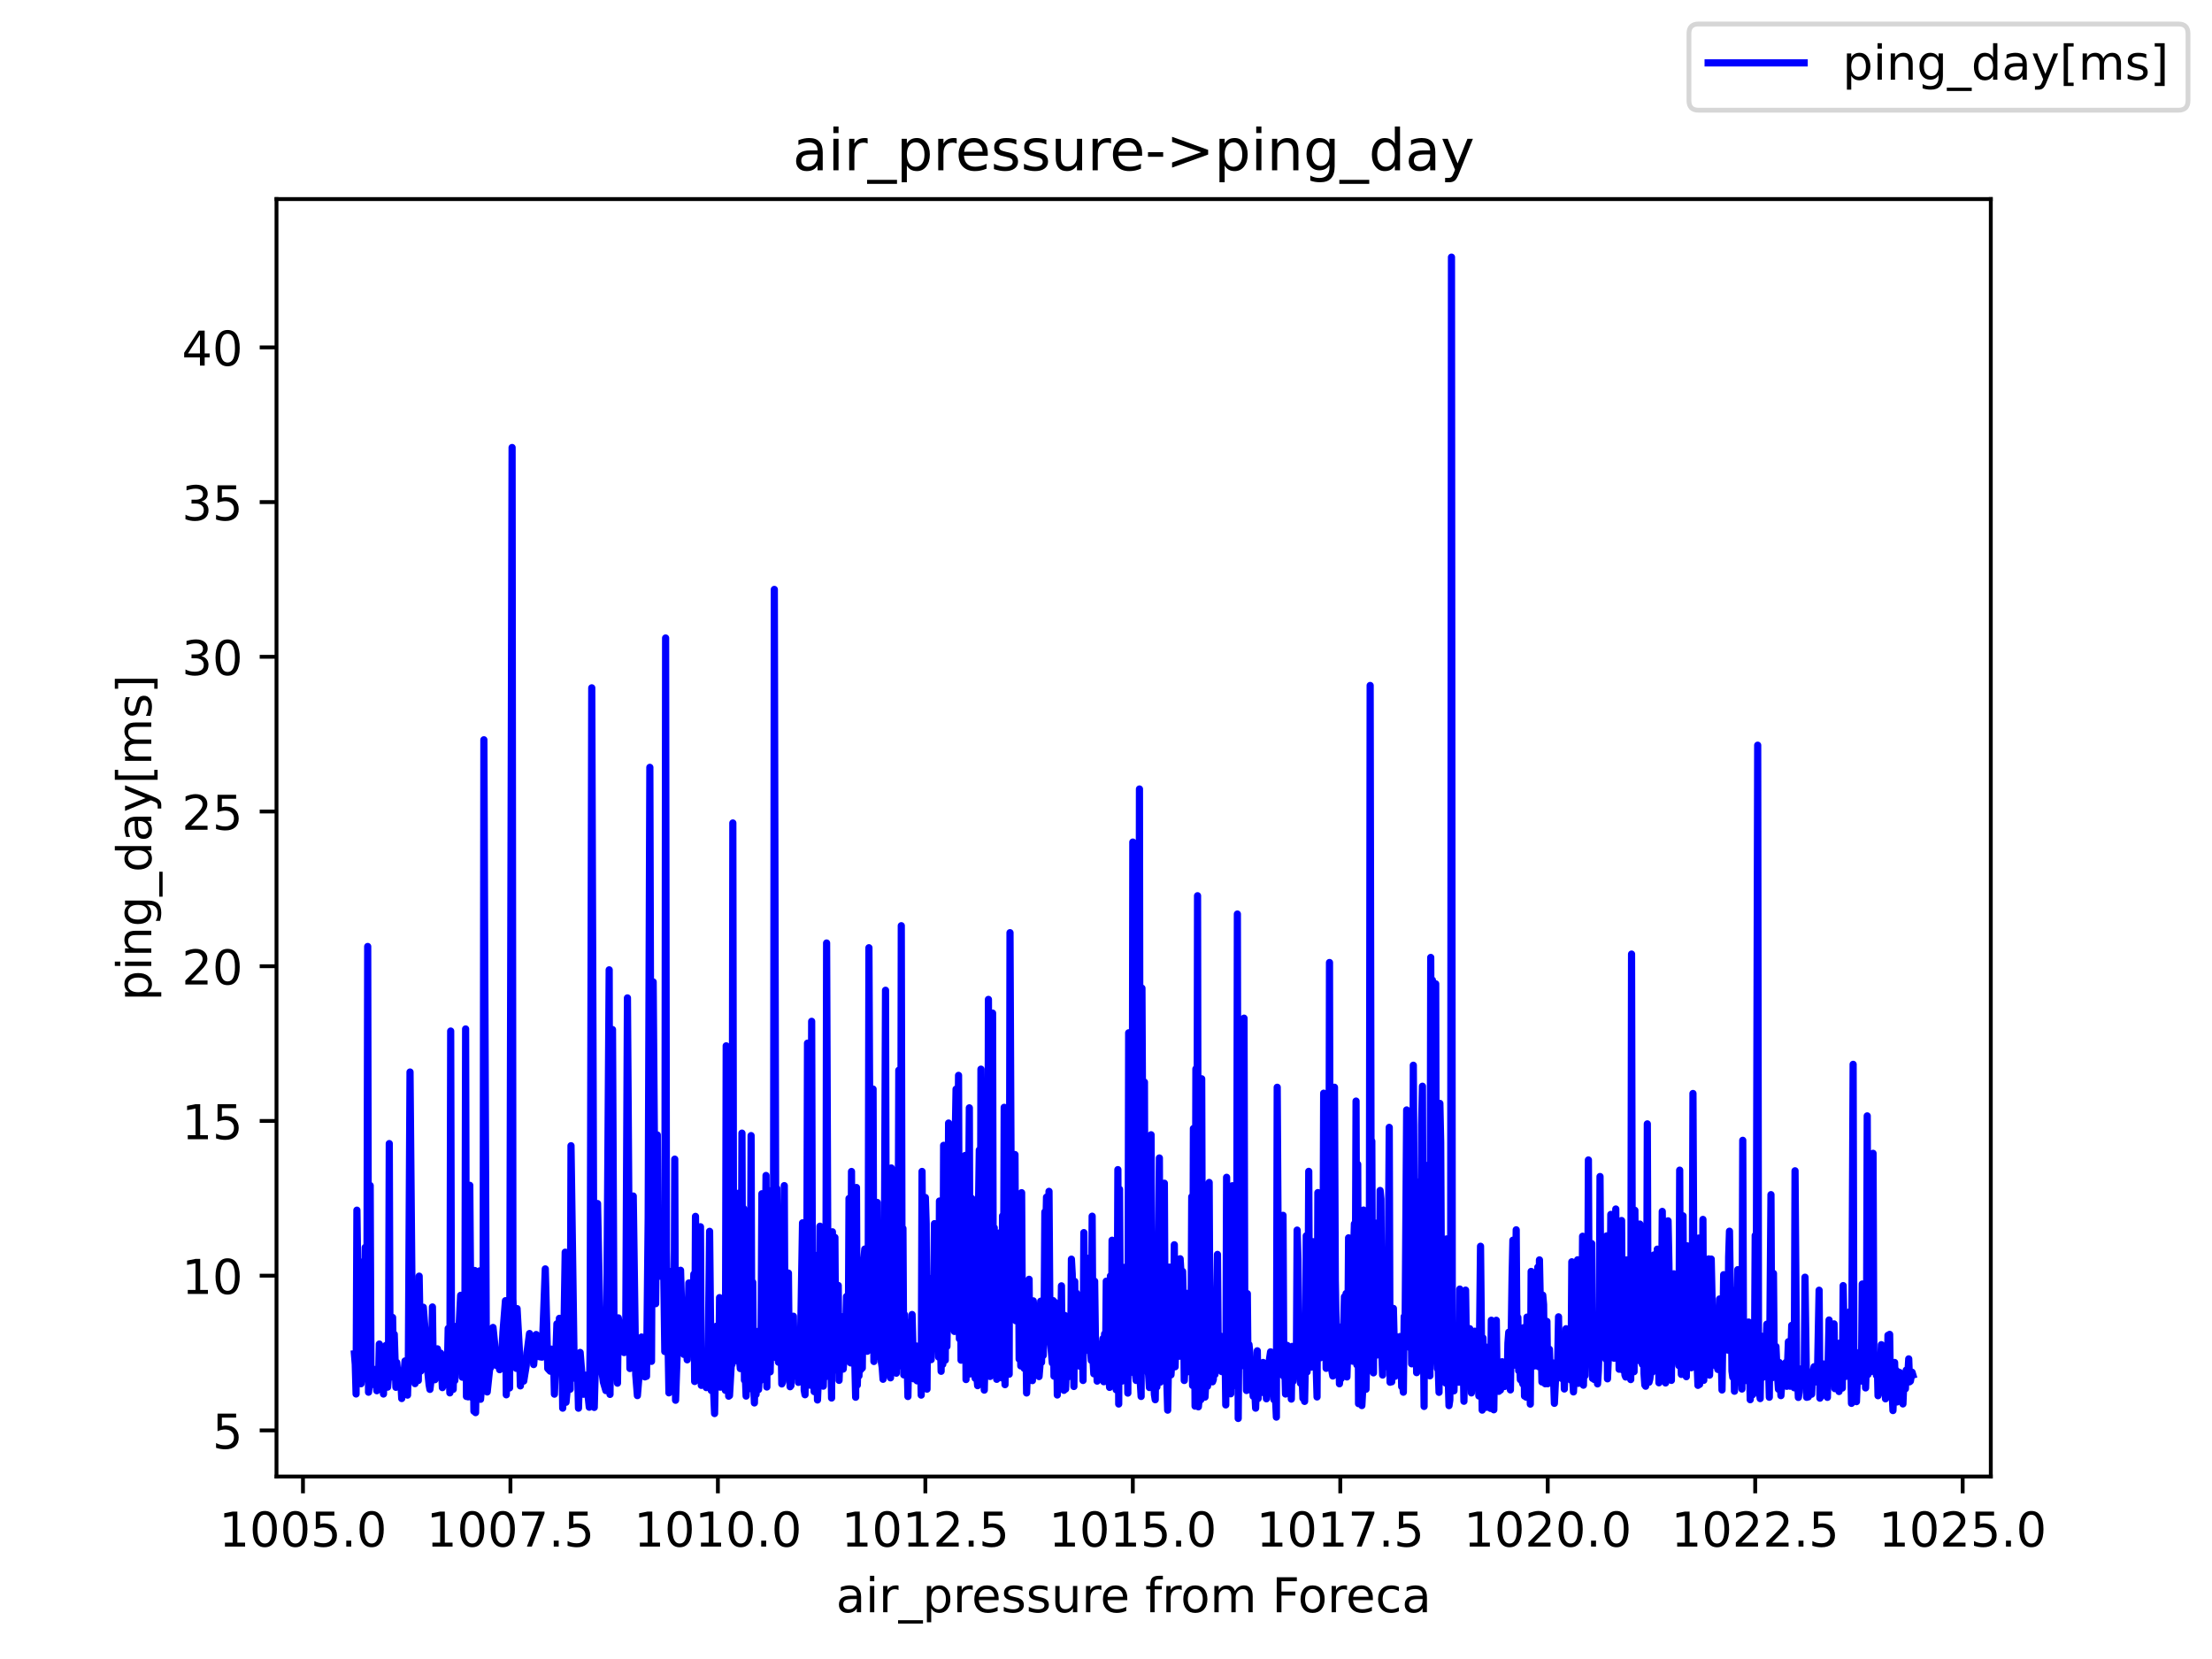 <?xml version="1.0" encoding="utf-8" standalone="no"?>
<!DOCTYPE svg PUBLIC "-//W3C//DTD SVG 1.1//EN"
  "http://www.w3.org/Graphics/SVG/1.1/DTD/svg11.dtd">
<!-- Created with matplotlib (https://matplotlib.org/) -->
<svg height="345.6pt" version="1.1" viewBox="0 0 460.8 345.6" width="460.8pt" xmlns="http://www.w3.org/2000/svg" xmlns:xlink="http://www.w3.org/1999/xlink">
 <defs>
  <style type="text/css">*{stroke-linecap:butt;stroke-linejoin:round;}</style>
 </defs>
 <g id="figure_1">
  <g id="patch_1">
   <path d="M 0 345.6 
L 460.8 345.6 
L 460.8 0 
L 0 0 
z
" style="fill:#ffffff;"/>
  </g>
  <g id="axes_1">
   <g id="patch_2">
    <path d="M 57.6 307.584 
L 414.72 307.584 
L 414.72 41.472 
L 57.6 41.472 
z
" style="fill:#ffffff;"/>
   </g>
   <g id="matplotlib.axis_1">
    <g id="xtick_1">
     <g id="line2d_1">
      <defs>
       <path d="M 0 0 
L 0 3.5 
" id="mec13825887" style="stroke:#000000;stroke-width:0.8;"/>
      </defs>
      <g>
       <use style="stroke:#000000;stroke-width:0.8;" x="63.115" xlink:href="#mec13825887" y="307.584"/>
      </g>
     </g>
     <g id="text_1">
      <!-- 1005.0 -->
      <g transform="translate(45.619 322.182)scale(0.1 -0.1)">
       <defs>
        <path d="M 12.406 8.297 
L 28.516 8.297 
L 28.516 63.922 
L 10.984 60.406 
L 10.984 69.391 
L 28.422 72.906 
L 38.281 72.906 
L 38.281 8.297 
L 54.391 8.297 
L 54.391 0 
L 12.406 0 
z
" id="DejaVuSans-49"/>
        <path d="M 31.781 66.406 
Q 24.172 66.406 20.328 58.906 
Q 16.5 51.422 16.5 36.375 
Q 16.5 21.391 20.328 13.891 
Q 24.172 6.391 31.781 6.391 
Q 39.453 6.391 43.281 13.891 
Q 47.125 21.391 47.125 36.375 
Q 47.125 51.422 43.281 58.906 
Q 39.453 66.406 31.781 66.406 
z
M 31.781 74.219 
Q 44.047 74.219 50.516 64.516 
Q 56.984 54.828 56.984 36.375 
Q 56.984 17.969 50.516 8.266 
Q 44.047 -1.422 31.781 -1.422 
Q 19.531 -1.422 13.062 8.266 
Q 6.594 17.969 6.594 36.375 
Q 6.594 54.828 13.062 64.516 
Q 19.531 74.219 31.781 74.219 
z
" id="DejaVuSans-48"/>
        <path d="M 10.797 72.906 
L 49.516 72.906 
L 49.516 64.594 
L 19.828 64.594 
L 19.828 46.734 
Q 21.969 47.469 24.109 47.828 
Q 26.266 48.188 28.422 48.188 
Q 40.625 48.188 47.75 41.5 
Q 54.891 34.812 54.891 23.391 
Q 54.891 11.625 47.562 5.094 
Q 40.234 -1.422 26.906 -1.422 
Q 22.312 -1.422 17.547 -0.641 
Q 12.797 0.141 7.719 1.703 
L 7.719 11.625 
Q 12.109 9.234 16.797 8.062 
Q 21.484 6.891 26.703 6.891 
Q 35.156 6.891 40.078 11.328 
Q 45.016 15.766 45.016 23.391 
Q 45.016 31 40.078 35.438 
Q 35.156 39.891 26.703 39.891 
Q 22.75 39.891 18.812 39.016 
Q 14.891 38.141 10.797 36.281 
z
" id="DejaVuSans-53"/>
        <path d="M 10.688 12.406 
L 21 12.406 
L 21 0 
L 10.688 0 
z
" id="DejaVuSans-46"/>
       </defs>
       <use xlink:href="#DejaVuSans-49"/>
       <use x="63.623" xlink:href="#DejaVuSans-48"/>
       <use x="127.246" xlink:href="#DejaVuSans-48"/>
       <use x="190.869" xlink:href="#DejaVuSans-53"/>
       <use x="254.492" xlink:href="#DejaVuSans-46"/>
       <use x="286.279" xlink:href="#DejaVuSans-48"/>
      </g>
     </g>
    </g>
    <g id="xtick_2">
     <g id="line2d_2">
      <g>
       <use style="stroke:#000000;stroke-width:0.8;" x="106.333" xlink:href="#mec13825887" y="307.584"/>
      </g>
     </g>
     <g id="text_2">
      <!-- 1007.5 -->
      <g transform="translate(88.837 322.182)scale(0.1 -0.1)">
       <defs>
        <path d="M 8.203 72.906 
L 55.078 72.906 
L 55.078 68.703 
L 28.609 0 
L 18.312 0 
L 43.219 64.594 
L 8.203 64.594 
z
" id="DejaVuSans-55"/>
       </defs>
       <use xlink:href="#DejaVuSans-49"/>
       <use x="63.623" xlink:href="#DejaVuSans-48"/>
       <use x="127.246" xlink:href="#DejaVuSans-48"/>
       <use x="190.869" xlink:href="#DejaVuSans-55"/>
       <use x="254.492" xlink:href="#DejaVuSans-46"/>
       <use x="286.279" xlink:href="#DejaVuSans-53"/>
      </g>
     </g>
    </g>
    <g id="xtick_3">
     <g id="line2d_3">
      <g>
       <use style="stroke:#000000;stroke-width:0.8;" x="149.551" xlink:href="#mec13825887" y="307.584"/>
      </g>
     </g>
     <g id="text_3">
      <!-- 1010.0 -->
      <g transform="translate(132.056 322.182)scale(0.1 -0.1)">
       <use xlink:href="#DejaVuSans-49"/>
       <use x="63.623" xlink:href="#DejaVuSans-48"/>
       <use x="127.246" xlink:href="#DejaVuSans-49"/>
       <use x="190.869" xlink:href="#DejaVuSans-48"/>
       <use x="254.492" xlink:href="#DejaVuSans-46"/>
       <use x="286.279" xlink:href="#DejaVuSans-48"/>
      </g>
     </g>
    </g>
    <g id="xtick_4">
     <g id="line2d_4">
      <g>
       <use style="stroke:#000000;stroke-width:0.8;" x="192.769" xlink:href="#mec13825887" y="307.584"/>
      </g>
     </g>
     <g id="text_4">
      <!-- 1012.5 -->
      <g transform="translate(175.274 322.182)scale(0.1 -0.1)">
       <defs>
        <path d="M 19.188 8.297 
L 53.609 8.297 
L 53.609 0 
L 7.328 0 
L 7.328 8.297 
Q 12.938 14.109 22.625 23.891 
Q 32.328 33.688 34.812 36.531 
Q 39.547 41.844 41.422 45.531 
Q 43.312 49.219 43.312 52.781 
Q 43.312 58.594 39.234 62.25 
Q 35.156 65.922 28.609 65.922 
Q 23.969 65.922 18.812 64.312 
Q 13.672 62.703 7.812 59.422 
L 7.812 69.391 
Q 13.766 71.781 18.938 73 
Q 24.125 74.219 28.422 74.219 
Q 39.75 74.219 46.484 68.547 
Q 53.219 62.891 53.219 53.422 
Q 53.219 48.922 51.531 44.891 
Q 49.859 40.875 45.406 35.406 
Q 44.188 33.984 37.641 27.219 
Q 31.109 20.453 19.188 8.297 
z
" id="DejaVuSans-50"/>
       </defs>
       <use xlink:href="#DejaVuSans-49"/>
       <use x="63.623" xlink:href="#DejaVuSans-48"/>
       <use x="127.246" xlink:href="#DejaVuSans-49"/>
       <use x="190.869" xlink:href="#DejaVuSans-50"/>
       <use x="254.492" xlink:href="#DejaVuSans-46"/>
       <use x="286.279" xlink:href="#DejaVuSans-53"/>
      </g>
     </g>
    </g>
    <g id="xtick_5">
     <g id="line2d_5">
      <g>
       <use style="stroke:#000000;stroke-width:0.8;" x="235.987" xlink:href="#mec13825887" y="307.584"/>
      </g>
     </g>
     <g id="text_5">
      <!-- 1015.0 -->
      <g transform="translate(218.492 322.182)scale(0.1 -0.1)">
       <use xlink:href="#DejaVuSans-49"/>
       <use x="63.623" xlink:href="#DejaVuSans-48"/>
       <use x="127.246" xlink:href="#DejaVuSans-49"/>
       <use x="190.869" xlink:href="#DejaVuSans-53"/>
       <use x="254.492" xlink:href="#DejaVuSans-46"/>
       <use x="286.279" xlink:href="#DejaVuSans-48"/>
      </g>
     </g>
    </g>
    <g id="xtick_6">
     <g id="line2d_6">
      <g>
       <use style="stroke:#000000;stroke-width:0.8;" x="279.205" xlink:href="#mec13825887" y="307.584"/>
      </g>
     </g>
     <g id="text_6">
      <!-- 1017.5 -->
      <g transform="translate(261.71 322.182)scale(0.1 -0.1)">
       <use xlink:href="#DejaVuSans-49"/>
       <use x="63.623" xlink:href="#DejaVuSans-48"/>
       <use x="127.246" xlink:href="#DejaVuSans-49"/>
       <use x="190.869" xlink:href="#DejaVuSans-55"/>
       <use x="254.492" xlink:href="#DejaVuSans-46"/>
       <use x="286.279" xlink:href="#DejaVuSans-53"/>
      </g>
     </g>
    </g>
    <g id="xtick_7">
     <g id="line2d_7">
      <g>
       <use style="stroke:#000000;stroke-width:0.8;" x="322.423" xlink:href="#mec13825887" y="307.584"/>
      </g>
     </g>
     <g id="text_7">
      <!-- 1020.0 -->
      <g transform="translate(304.928 322.182)scale(0.1 -0.1)">
       <use xlink:href="#DejaVuSans-49"/>
       <use x="63.623" xlink:href="#DejaVuSans-48"/>
       <use x="127.246" xlink:href="#DejaVuSans-50"/>
       <use x="190.869" xlink:href="#DejaVuSans-48"/>
       <use x="254.492" xlink:href="#DejaVuSans-46"/>
       <use x="286.279" xlink:href="#DejaVuSans-48"/>
      </g>
     </g>
    </g>
    <g id="xtick_8">
     <g id="line2d_8">
      <g>
       <use style="stroke:#000000;stroke-width:0.8;" x="365.641" xlink:href="#mec13825887" y="307.584"/>
      </g>
     </g>
     <g id="text_8">
      <!-- 1022.5 -->
      <g transform="translate(348.146 322.182)scale(0.1 -0.1)">
       <use xlink:href="#DejaVuSans-49"/>
       <use x="63.623" xlink:href="#DejaVuSans-48"/>
       <use x="127.246" xlink:href="#DejaVuSans-50"/>
       <use x="190.869" xlink:href="#DejaVuSans-50"/>
       <use x="254.492" xlink:href="#DejaVuSans-46"/>
       <use x="286.279" xlink:href="#DejaVuSans-53"/>
      </g>
     </g>
    </g>
    <g id="xtick_9">
     <g id="line2d_9">
      <g>
       <use style="stroke:#000000;stroke-width:0.8;" x="408.86" xlink:href="#mec13825887" y="307.584"/>
      </g>
     </g>
     <g id="text_9">
      <!-- 1025.0 -->
      <g transform="translate(391.364 322.182)scale(0.1 -0.1)">
       <use xlink:href="#DejaVuSans-49"/>
       <use x="63.623" xlink:href="#DejaVuSans-48"/>
       <use x="127.246" xlink:href="#DejaVuSans-50"/>
       <use x="190.869" xlink:href="#DejaVuSans-53"/>
       <use x="254.492" xlink:href="#DejaVuSans-46"/>
       <use x="286.279" xlink:href="#DejaVuSans-48"/>
      </g>
     </g>
    </g>
    <g id="text_10">
     <!-- air_pressure from Foreca -->
     <g transform="translate(174.162 335.861)scale(0.1 -0.1)">
      <defs>
       <path d="M 34.281 27.484 
Q 23.391 27.484 19.188 25 
Q 14.984 22.516 14.984 16.5 
Q 14.984 11.719 18.141 8.906 
Q 21.297 6.109 26.703 6.109 
Q 34.188 6.109 38.703 11.406 
Q 43.219 16.703 43.219 25.484 
L 43.219 27.484 
z
M 52.203 31.203 
L 52.203 0 
L 43.219 0 
L 43.219 8.297 
Q 40.141 3.328 35.547 0.953 
Q 30.953 -1.422 24.312 -1.422 
Q 15.922 -1.422 10.953 3.297 
Q 6 8.016 6 15.922 
Q 6 25.141 12.172 29.828 
Q 18.359 34.516 30.609 34.516 
L 43.219 34.516 
L 43.219 35.406 
Q 43.219 41.609 39.141 45 
Q 35.062 48.391 27.688 48.391 
Q 23 48.391 18.547 47.266 
Q 14.109 46.141 10.016 43.891 
L 10.016 52.203 
Q 14.938 54.109 19.578 55.047 
Q 24.219 56 28.609 56 
Q 40.484 56 46.344 49.844 
Q 52.203 43.703 52.203 31.203 
z
" id="DejaVuSans-97"/>
       <path d="M 9.422 54.688 
L 18.406 54.688 
L 18.406 0 
L 9.422 0 
z
M 9.422 75.984 
L 18.406 75.984 
L 18.406 64.594 
L 9.422 64.594 
z
" id="DejaVuSans-105"/>
       <path d="M 41.109 46.297 
Q 39.594 47.172 37.812 47.578 
Q 36.031 48 33.891 48 
Q 26.266 48 22.188 43.047 
Q 18.109 38.094 18.109 28.812 
L 18.109 0 
L 9.078 0 
L 9.078 54.688 
L 18.109 54.688 
L 18.109 46.188 
Q 20.953 51.172 25.484 53.578 
Q 30.031 56 36.531 56 
Q 37.453 56 38.578 55.875 
Q 39.703 55.766 41.062 55.516 
z
" id="DejaVuSans-114"/>
       <path d="M 50.984 -16.609 
L 50.984 -23.578 
L -0.984 -23.578 
L -0.984 -16.609 
z
" id="DejaVuSans-95"/>
       <path d="M 18.109 8.203 
L 18.109 -20.797 
L 9.078 -20.797 
L 9.078 54.688 
L 18.109 54.688 
L 18.109 46.391 
Q 20.953 51.266 25.266 53.625 
Q 29.594 56 35.594 56 
Q 45.562 56 51.781 48.094 
Q 58.016 40.188 58.016 27.297 
Q 58.016 14.406 51.781 6.484 
Q 45.562 -1.422 35.594 -1.422 
Q 29.594 -1.422 25.266 0.953 
Q 20.953 3.328 18.109 8.203 
z
M 48.688 27.297 
Q 48.688 37.203 44.609 42.844 
Q 40.531 48.484 33.406 48.484 
Q 26.266 48.484 22.188 42.844 
Q 18.109 37.203 18.109 27.297 
Q 18.109 17.391 22.188 11.75 
Q 26.266 6.109 33.406 6.109 
Q 40.531 6.109 44.609 11.75 
Q 48.688 17.391 48.688 27.297 
z
" id="DejaVuSans-112"/>
       <path d="M 56.203 29.594 
L 56.203 25.203 
L 14.891 25.203 
Q 15.484 15.922 20.484 11.062 
Q 25.484 6.203 34.422 6.203 
Q 39.594 6.203 44.453 7.469 
Q 49.312 8.734 54.109 11.281 
L 54.109 2.781 
Q 49.266 0.734 44.188 -0.344 
Q 39.109 -1.422 33.891 -1.422 
Q 20.797 -1.422 13.156 6.188 
Q 5.516 13.812 5.516 26.812 
Q 5.516 40.234 12.766 48.109 
Q 20.016 56 32.328 56 
Q 43.359 56 49.781 48.891 
Q 56.203 41.797 56.203 29.594 
z
M 47.219 32.234 
Q 47.125 39.594 43.094 43.984 
Q 39.062 48.391 32.422 48.391 
Q 24.906 48.391 20.391 44.141 
Q 15.875 39.891 15.188 32.172 
z
" id="DejaVuSans-101"/>
       <path d="M 44.281 53.078 
L 44.281 44.578 
Q 40.484 46.531 36.375 47.5 
Q 32.281 48.484 27.875 48.484 
Q 21.188 48.484 17.844 46.438 
Q 14.5 44.391 14.5 40.281 
Q 14.5 37.156 16.891 35.375 
Q 19.281 33.594 26.516 31.984 
L 29.594 31.297 
Q 39.156 29.25 43.188 25.516 
Q 47.219 21.781 47.219 15.094 
Q 47.219 7.469 41.188 3.016 
Q 35.156 -1.422 24.609 -1.422 
Q 20.219 -1.422 15.453 -0.562 
Q 10.688 0.297 5.422 2 
L 5.422 11.281 
Q 10.406 8.688 15.234 7.391 
Q 20.062 6.109 24.812 6.109 
Q 31.156 6.109 34.562 8.281 
Q 37.984 10.453 37.984 14.406 
Q 37.984 18.062 35.516 20.016 
Q 33.062 21.969 24.703 23.781 
L 21.578 24.516 
Q 13.234 26.266 9.516 29.906 
Q 5.812 33.547 5.812 39.891 
Q 5.812 47.609 11.281 51.797 
Q 16.75 56 26.812 56 
Q 31.781 56 36.172 55.266 
Q 40.578 54.547 44.281 53.078 
z
" id="DejaVuSans-115"/>
       <path d="M 8.5 21.578 
L 8.5 54.688 
L 17.484 54.688 
L 17.484 21.922 
Q 17.484 14.156 20.5 10.266 
Q 23.531 6.391 29.594 6.391 
Q 36.859 6.391 41.078 11.031 
Q 45.312 15.672 45.312 23.688 
L 45.312 54.688 
L 54.297 54.688 
L 54.297 0 
L 45.312 0 
L 45.312 8.406 
Q 42.047 3.422 37.719 1 
Q 33.406 -1.422 27.688 -1.422 
Q 18.266 -1.422 13.375 4.438 
Q 8.5 10.297 8.5 21.578 
z
M 31.109 56 
z
" id="DejaVuSans-117"/>
       <path id="DejaVuSans-32"/>
       <path d="M 37.109 75.984 
L 37.109 68.5 
L 28.516 68.5 
Q 23.688 68.5 21.797 66.547 
Q 19.922 64.594 19.922 59.516 
L 19.922 54.688 
L 34.719 54.688 
L 34.719 47.703 
L 19.922 47.703 
L 19.922 0 
L 10.891 0 
L 10.891 47.703 
L 2.297 47.703 
L 2.297 54.688 
L 10.891 54.688 
L 10.891 58.5 
Q 10.891 67.625 15.141 71.797 
Q 19.391 75.984 28.609 75.984 
z
" id="DejaVuSans-102"/>
       <path d="M 30.609 48.391 
Q 23.391 48.391 19.188 42.75 
Q 14.984 37.109 14.984 27.297 
Q 14.984 17.484 19.156 11.844 
Q 23.344 6.203 30.609 6.203 
Q 37.797 6.203 41.984 11.859 
Q 46.188 17.531 46.188 27.297 
Q 46.188 37.016 41.984 42.703 
Q 37.797 48.391 30.609 48.391 
z
M 30.609 56 
Q 42.328 56 49.016 48.375 
Q 55.719 40.766 55.719 27.297 
Q 55.719 13.875 49.016 6.219 
Q 42.328 -1.422 30.609 -1.422 
Q 18.844 -1.422 12.172 6.219 
Q 5.516 13.875 5.516 27.297 
Q 5.516 40.766 12.172 48.375 
Q 18.844 56 30.609 56 
z
" id="DejaVuSans-111"/>
       <path d="M 52 44.188 
Q 55.375 50.25 60.062 53.125 
Q 64.75 56 71.094 56 
Q 79.641 56 84.281 50.016 
Q 88.922 44.047 88.922 33.016 
L 88.922 0 
L 79.891 0 
L 79.891 32.719 
Q 79.891 40.578 77.094 44.375 
Q 74.312 48.188 68.609 48.188 
Q 61.625 48.188 57.562 43.547 
Q 53.516 38.922 53.516 30.906 
L 53.516 0 
L 44.484 0 
L 44.484 32.719 
Q 44.484 40.625 41.703 44.406 
Q 38.922 48.188 33.109 48.188 
Q 26.219 48.188 22.156 43.531 
Q 18.109 38.875 18.109 30.906 
L 18.109 0 
L 9.078 0 
L 9.078 54.688 
L 18.109 54.688 
L 18.109 46.188 
Q 21.188 51.219 25.484 53.609 
Q 29.781 56 35.688 56 
Q 41.656 56 45.828 52.969 
Q 50 49.953 52 44.188 
z
" id="DejaVuSans-109"/>
       <path d="M 9.812 72.906 
L 51.703 72.906 
L 51.703 64.594 
L 19.672 64.594 
L 19.672 43.109 
L 48.578 43.109 
L 48.578 34.812 
L 19.672 34.812 
L 19.672 0 
L 9.812 0 
z
" id="DejaVuSans-70"/>
       <path d="M 48.781 52.594 
L 48.781 44.188 
Q 44.969 46.297 41.141 47.344 
Q 37.312 48.391 33.406 48.391 
Q 24.656 48.391 19.812 42.844 
Q 14.984 37.312 14.984 27.297 
Q 14.984 17.281 19.812 11.734 
Q 24.656 6.203 33.406 6.203 
Q 37.312 6.203 41.141 7.25 
Q 44.969 8.297 48.781 10.406 
L 48.781 2.094 
Q 45.016 0.344 40.984 -0.531 
Q 36.969 -1.422 32.422 -1.422 
Q 20.062 -1.422 12.781 6.344 
Q 5.516 14.109 5.516 27.297 
Q 5.516 40.672 12.859 48.328 
Q 20.219 56 33.016 56 
Q 37.156 56 41.109 55.141 
Q 45.062 54.297 48.781 52.594 
z
" id="DejaVuSans-99"/>
      </defs>
      <use xlink:href="#DejaVuSans-97"/>
      <use x="61.279" xlink:href="#DejaVuSans-105"/>
      <use x="89.062" xlink:href="#DejaVuSans-114"/>
      <use x="130.176" xlink:href="#DejaVuSans-95"/>
      <use x="180.176" xlink:href="#DejaVuSans-112"/>
      <use x="243.652" xlink:href="#DejaVuSans-114"/>
      <use x="282.516" xlink:href="#DejaVuSans-101"/>
      <use x="344.039" xlink:href="#DejaVuSans-115"/>
      <use x="396.139" xlink:href="#DejaVuSans-115"/>
      <use x="448.238" xlink:href="#DejaVuSans-117"/>
      <use x="511.617" xlink:href="#DejaVuSans-114"/>
      <use x="550.48" xlink:href="#DejaVuSans-101"/>
      <use x="612.004" xlink:href="#DejaVuSans-32"/>
      <use x="643.791" xlink:href="#DejaVuSans-102"/>
      <use x="678.996" xlink:href="#DejaVuSans-114"/>
      <use x="717.859" xlink:href="#DejaVuSans-111"/>
      <use x="779.041" xlink:href="#DejaVuSans-109"/>
      <use x="876.453" xlink:href="#DejaVuSans-32"/>
      <use x="908.24" xlink:href="#DejaVuSans-70"/>
      <use x="962.135" xlink:href="#DejaVuSans-111"/>
      <use x="1023.316" xlink:href="#DejaVuSans-114"/>
      <use x="1062.18" xlink:href="#DejaVuSans-101"/>
      <use x="1123.703" xlink:href="#DejaVuSans-99"/>
      <use x="1178.684" xlink:href="#DejaVuSans-97"/>
     </g>
    </g>
   </g>
   <g id="matplotlib.axis_2">
    <g id="ytick_1">
     <g id="line2d_10">
      <defs>
       <path d="M 0 0 
L -3.5 0 
" id="mc2dd4b33ea" style="stroke:#000000;stroke-width:0.8;"/>
      </defs>
      <g>
       <use style="stroke:#000000;stroke-width:0.8;" x="57.6" xlink:href="#mc2dd4b33ea" y="297.976"/>
      </g>
     </g>
     <g id="text_11">
      <!-- 5 -->
      <g transform="translate(44.237 301.775)scale(0.1 -0.1)">
       <use xlink:href="#DejaVuSans-53"/>
      </g>
     </g>
    </g>
    <g id="ytick_2">
     <g id="line2d_11">
      <g>
       <use style="stroke:#000000;stroke-width:0.8;" x="57.6" xlink:href="#mc2dd4b33ea" y="265.746"/>
      </g>
     </g>
     <g id="text_12">
      <!-- 10 -->
      <g transform="translate(37.875 269.545)scale(0.1 -0.1)">
       <use xlink:href="#DejaVuSans-49"/>
       <use x="63.623" xlink:href="#DejaVuSans-48"/>
      </g>
     </g>
    </g>
    <g id="ytick_3">
     <g id="line2d_12">
      <g>
       <use style="stroke:#000000;stroke-width:0.8;" x="57.6" xlink:href="#mc2dd4b33ea" y="233.516"/>
      </g>
     </g>
     <g id="text_13">
      <!-- 15 -->
      <g transform="translate(37.875 237.315)scale(0.1 -0.1)">
       <use xlink:href="#DejaVuSans-49"/>
       <use x="63.623" xlink:href="#DejaVuSans-53"/>
      </g>
     </g>
    </g>
    <g id="ytick_4">
     <g id="line2d_13">
      <g>
       <use style="stroke:#000000;stroke-width:0.8;" x="57.6" xlink:href="#mc2dd4b33ea" y="201.286"/>
      </g>
     </g>
     <g id="text_14">
      <!-- 20 -->
      <g transform="translate(37.875 205.085)scale(0.1 -0.1)">
       <use xlink:href="#DejaVuSans-50"/>
       <use x="63.623" xlink:href="#DejaVuSans-48"/>
      </g>
     </g>
    </g>
    <g id="ytick_5">
     <g id="line2d_14">
      <g>
       <use style="stroke:#000000;stroke-width:0.8;" x="57.6" xlink:href="#mc2dd4b33ea" y="169.055"/>
      </g>
     </g>
     <g id="text_15">
      <!-- 25 -->
      <g transform="translate(37.875 172.855)scale(0.1 -0.1)">
       <use xlink:href="#DejaVuSans-50"/>
       <use x="63.623" xlink:href="#DejaVuSans-53"/>
      </g>
     </g>
    </g>
    <g id="ytick_6">
     <g id="line2d_15">
      <g>
       <use style="stroke:#000000;stroke-width:0.8;" x="57.6" xlink:href="#mc2dd4b33ea" y="136.825"/>
      </g>
     </g>
     <g id="text_16">
      <!-- 30 -->
      <g transform="translate(37.875 140.624)scale(0.1 -0.1)">
       <defs>
        <path d="M 40.578 39.312 
Q 47.656 37.797 51.625 33 
Q 55.609 28.219 55.609 21.188 
Q 55.609 10.406 48.188 4.484 
Q 40.766 -1.422 27.094 -1.422 
Q 22.516 -1.422 17.656 -0.516 
Q 12.797 0.391 7.625 2.203 
L 7.625 11.719 
Q 11.719 9.328 16.594 8.109 
Q 21.484 6.891 26.812 6.891 
Q 36.078 6.891 40.938 10.547 
Q 45.797 14.203 45.797 21.188 
Q 45.797 27.641 41.281 31.266 
Q 36.766 34.906 28.719 34.906 
L 20.219 34.906 
L 20.219 43.016 
L 29.109 43.016 
Q 36.375 43.016 40.234 45.922 
Q 44.094 48.828 44.094 54.297 
Q 44.094 59.906 40.109 62.906 
Q 36.141 65.922 28.719 65.922 
Q 24.656 65.922 20.016 65.031 
Q 15.375 64.156 9.812 62.312 
L 9.812 71.094 
Q 15.438 72.656 20.344 73.438 
Q 25.25 74.219 29.594 74.219 
Q 40.828 74.219 47.359 69.109 
Q 53.906 64.016 53.906 55.328 
Q 53.906 49.266 50.438 45.094 
Q 46.969 40.922 40.578 39.312 
z
" id="DejaVuSans-51"/>
       </defs>
       <use xlink:href="#DejaVuSans-51"/>
       <use x="63.623" xlink:href="#DejaVuSans-48"/>
      </g>
     </g>
    </g>
    <g id="ytick_7">
     <g id="line2d_16">
      <g>
       <use style="stroke:#000000;stroke-width:0.8;" x="57.6" xlink:href="#mc2dd4b33ea" y="104.595"/>
      </g>
     </g>
     <g id="text_17">
      <!-- 35 -->
      <g transform="translate(37.875 108.394)scale(0.1 -0.1)">
       <use xlink:href="#DejaVuSans-51"/>
       <use x="63.623" xlink:href="#DejaVuSans-53"/>
      </g>
     </g>
    </g>
    <g id="ytick_8">
     <g id="line2d_17">
      <g>
       <use style="stroke:#000000;stroke-width:0.8;" x="57.6" xlink:href="#mc2dd4b33ea" y="72.365"/>
      </g>
     </g>
     <g id="text_18">
      <!-- 40 -->
      <g transform="translate(37.875 76.164)scale(0.1 -0.1)">
       <defs>
        <path d="M 37.797 64.312 
L 12.891 25.391 
L 37.797 25.391 
z
M 35.203 72.906 
L 47.609 72.906 
L 47.609 25.391 
L 58.016 25.391 
L 58.016 17.188 
L 47.609 17.188 
L 47.609 0 
L 37.797 0 
L 37.797 17.188 
L 4.891 17.188 
L 4.891 26.703 
z
" id="DejaVuSans-52"/>
       </defs>
       <use xlink:href="#DejaVuSans-52"/>
       <use x="63.623" xlink:href="#DejaVuSans-48"/>
      </g>
     </g>
    </g>
    <g id="text_19">
     <!-- ping_day[ms] -->
     <g transform="translate(31.517 208.508)rotate(-90)scale(0.1 -0.1)">
      <defs>
       <path d="M 54.891 33.016 
L 54.891 0 
L 45.906 0 
L 45.906 32.719 
Q 45.906 40.484 42.875 44.328 
Q 39.844 48.188 33.797 48.188 
Q 26.516 48.188 22.312 43.547 
Q 18.109 38.922 18.109 30.906 
L 18.109 0 
L 9.078 0 
L 9.078 54.688 
L 18.109 54.688 
L 18.109 46.188 
Q 21.344 51.125 25.703 53.562 
Q 30.078 56 35.797 56 
Q 45.219 56 50.047 50.172 
Q 54.891 44.344 54.891 33.016 
z
" id="DejaVuSans-110"/>
       <path d="M 45.406 27.984 
Q 45.406 37.75 41.375 43.109 
Q 37.359 48.484 30.078 48.484 
Q 22.859 48.484 18.828 43.109 
Q 14.797 37.75 14.797 27.984 
Q 14.797 18.266 18.828 12.891 
Q 22.859 7.516 30.078 7.516 
Q 37.359 7.516 41.375 12.891 
Q 45.406 18.266 45.406 27.984 
z
M 54.391 6.781 
Q 54.391 -7.172 48.188 -13.984 
Q 42 -20.797 29.203 -20.797 
Q 24.469 -20.797 20.266 -20.094 
Q 16.062 -19.391 12.109 -17.922 
L 12.109 -9.188 
Q 16.062 -11.328 19.922 -12.344 
Q 23.781 -13.375 27.781 -13.375 
Q 36.625 -13.375 41.016 -8.766 
Q 45.406 -4.156 45.406 5.172 
L 45.406 9.625 
Q 42.625 4.781 38.281 2.391 
Q 33.938 0 27.875 0 
Q 17.828 0 11.672 7.656 
Q 5.516 15.328 5.516 27.984 
Q 5.516 40.672 11.672 48.328 
Q 17.828 56 27.875 56 
Q 33.938 56 38.281 53.609 
Q 42.625 51.219 45.406 46.391 
L 45.406 54.688 
L 54.391 54.688 
z
" id="DejaVuSans-103"/>
       <path d="M 45.406 46.391 
L 45.406 75.984 
L 54.391 75.984 
L 54.391 0 
L 45.406 0 
L 45.406 8.203 
Q 42.578 3.328 38.25 0.953 
Q 33.938 -1.422 27.875 -1.422 
Q 17.969 -1.422 11.734 6.484 
Q 5.516 14.406 5.516 27.297 
Q 5.516 40.188 11.734 48.094 
Q 17.969 56 27.875 56 
Q 33.938 56 38.25 53.625 
Q 42.578 51.266 45.406 46.391 
z
M 14.797 27.297 
Q 14.797 17.391 18.875 11.75 
Q 22.953 6.109 30.078 6.109 
Q 37.203 6.109 41.297 11.75 
Q 45.406 17.391 45.406 27.297 
Q 45.406 37.203 41.297 42.844 
Q 37.203 48.484 30.078 48.484 
Q 22.953 48.484 18.875 42.844 
Q 14.797 37.203 14.797 27.297 
z
" id="DejaVuSans-100"/>
       <path d="M 32.172 -5.078 
Q 28.375 -14.844 24.75 -17.812 
Q 21.141 -20.797 15.094 -20.797 
L 7.906 -20.797 
L 7.906 -13.281 
L 13.188 -13.281 
Q 16.891 -13.281 18.938 -11.516 
Q 21 -9.766 23.484 -3.219 
L 25.094 0.875 
L 2.984 54.688 
L 12.5 54.688 
L 29.594 11.922 
L 46.688 54.688 
L 56.203 54.688 
z
" id="DejaVuSans-121"/>
       <path d="M 8.594 75.984 
L 29.297 75.984 
L 29.297 69 
L 17.578 69 
L 17.578 -6.203 
L 29.297 -6.203 
L 29.297 -13.188 
L 8.594 -13.188 
z
" id="DejaVuSans-91"/>
       <path d="M 30.422 75.984 
L 30.422 -13.188 
L 9.719 -13.188 
L 9.719 -6.203 
L 21.391 -6.203 
L 21.391 69 
L 9.719 69 
L 9.719 75.984 
z
" id="DejaVuSans-93"/>
      </defs>
      <use xlink:href="#DejaVuSans-112"/>
      <use x="63.477" xlink:href="#DejaVuSans-105"/>
      <use x="91.26" xlink:href="#DejaVuSans-110"/>
      <use x="154.639" xlink:href="#DejaVuSans-103"/>
      <use x="218.115" xlink:href="#DejaVuSans-95"/>
      <use x="268.115" xlink:href="#DejaVuSans-100"/>
      <use x="331.592" xlink:href="#DejaVuSans-97"/>
      <use x="392.871" xlink:href="#DejaVuSans-121"/>
      <use x="452.051" xlink:href="#DejaVuSans-91"/>
      <use x="491.064" xlink:href="#DejaVuSans-109"/>
      <use x="588.477" xlink:href="#DejaVuSans-115"/>
      <use x="640.576" xlink:href="#DejaVuSans-93"/>
     </g>
    </g>
   </g>
   <g id="line2d_18">
    <path clip-path="url(#pf6d32c48c1)" d="M 73.833 282.035 
L 74.006 284.228 
L 74.178 290.392 
L 74.351 252.1 
L 74.524 264.854 
L 74.697 269.08 
L 74.87 266.25 
L 75.043 283.514 
L 75.216 288.258 
L 75.389 286.705 
L 75.561 279.698 
L 75.734 262.76 
L 75.907 279.739 
L 76.08 259.854 
L 76.253 278.664 
L 76.426 274.418 
L 76.599 197.169 
L 76.772 290.024 
L 76.944 288.215 
L 77.117 246.972 
L 77.29 288.497 
L 77.463 286.565 
L 77.636 287.806 
L 77.809 285.223 
L 77.982 285.589 
L 78.155 287.381 
L 78.327 287.65 
L 78.5 289.716 
L 78.673 288.384 
L 78.846 288.194 
L 79.019 279.988 
L 79.192 287.888 
L 79.365 284.882 
L 79.538 286.496 
L 79.71 283.366 
L 79.883 290.402 
L 80.056 281.403 
L 80.229 285.166 
L 80.402 280.262 
L 80.748 288.965 
L 80.921 286.818 
L 81.093 238.228 
L 81.266 286.934 
L 81.439 284.73 
L 81.785 274.442 
L 81.958 284.188 
L 82.131 277.961 
L 82.476 289.003 
L 82.649 283.827 
L 82.822 285.674 
L 83.168 288.101 
L 83.341 286.792 
L 83.514 287.985 
L 83.686 291.34 
L 84.378 283.505 
L 84.551 289.455 
L 84.897 290.628 
L 85.069 283.656 
L 85.415 223.321 
L 85.934 280.736 
L 86.28 282.203 
L 86.452 288.236 
L 86.798 284.855 
L 87.144 287.585 
L 87.317 265.843 
L 87.663 285.616 
L 87.835 284.485 
L 88.008 284.633 
L 88.181 272.321 
L 88.527 276.791 
L 88.7 283.975 
L 88.873 283.324 
L 89.391 288.481 
L 89.564 289.435 
L 89.737 287.965 
L 89.91 283.118 
L 90.083 272.263 
L 90.256 286.199 
L 90.428 282.415 
L 90.601 287.418 
L 90.774 282.274 
L 91.12 280.984 
L 91.466 282.467 
L 91.811 281.893 
L 92.157 289.068 
L 92.503 288.088 
L 92.676 284.849 
L 93.022 284.072 
L 93.194 285.374 
L 93.367 276.736 
L 93.713 290.164 
L 93.886 214.787 
L 94.059 283.427 
L 94.232 281.223 
L 94.405 289.429 
L 94.577 281.465 
L 94.75 287.598 
L 95.096 276.292 
L 95.269 283.904 
L 95.442 282.921 
L 95.615 276.82 
L 95.96 269.839 
L 96.306 286.899 
L 96.479 280.005 
L 96.652 285.339 
L 96.825 285.774 
L 96.998 214.348 
L 97.171 290.911 
L 97.343 254.772 
L 97.516 290.989 
L 97.689 289.532 
L 97.862 246.92 
L 98.208 289.97 
L 98.381 291.176 
L 98.553 278.904 
L 98.726 293.993 
L 98.899 264.663 
L 99.072 294.276 
L 99.245 284.106 
L 99.418 290.022 
L 99.591 289.355 
L 99.764 285.752 
L 99.936 264.74 
L 100.109 291.498 
L 100.628 284.762 
L 100.801 154.107 
L 101.319 283.737 
L 101.492 289.97 
L 102.011 285.097 
L 102.184 284.949 
L 102.702 276.53 
L 103.048 279.908 
L 103.394 284.446 
L 103.74 283.692 
L 104.085 285.329 
L 104.431 283.885 
L 104.777 277.465 
L 105.296 270.961 
L 105.468 290.563 
L 105.987 278.806 
L 106.16 289.132 
L 106.679 93.224 
L 106.851 270.6 
L 107.37 284.639 
L 107.543 285.052 
L 107.716 272.605 
L 108.234 281.848 
L 108.407 288.707 
L 108.926 283.202 
L 109.099 287.708 
L 109.617 284.523 
L 109.79 281.751 
L 110.309 277.797 
L 111 280.591 
L 111.173 284.265 
L 111.692 278.006 
L 112.383 282.635 
L 112.902 282.718 
L 113.593 264.334 
L 114.112 285.091 
L 114.631 285.645 
L 114.804 281.042 
L 115.322 283.112 
L 115.495 290.428 
L 116.014 275.77 
L 116.359 284.962 
L 116.532 274.629 
L 117.051 280.662 
L 117.224 293.348 
L 117.742 260.853 
L 117.915 292.117 
L 118.434 286.431 
L 118.78 289.403 
L 118.952 238.673 
L 119.644 287.089 
L 120.335 286.077 
L 120.508 293.354 
L 120.854 281.739 
L 121.546 290.447 
L 122.064 286.476 
L 122.756 293.148 
L 122.929 281.12 
L 123.274 143.29 
L 123.793 293.193 
L 123.966 286.773 
L 124.484 250.72 
L 125.176 285.671 
L 125.349 285.348 
L 125.694 287.92 
L 126.213 289.687 
L 126.386 276.189 
L 126.905 202.033 
L 127.077 290.479 
L 127.596 214.474 
L 127.942 284.942 
L 128.115 278.167 
L 128.633 288.14 
L 128.806 274.532 
L 129.498 279.798 
L 130.016 281.764 
L 130.362 275.995 
L 130.708 207.88 
L 131.226 285.084 
L 131.918 249.154 
L 132.437 286.406 
L 132.782 290.731 
L 133.128 286.464 
L 133.647 278.519 
L 134.338 286.831 
L 134.511 279.347 
L 134.684 286.708 
L 135.03 253.66 
L 135.375 159.85 
L 135.721 283.595 
L 136.067 204.544 
L 136.585 271.586 
L 136.931 236.429 
L 137.104 265.656 
L 137.45 265.856 
L 137.796 253.25 
L 138.141 255 
L 138.487 281.552 
L 138.66 132.906 
L 138.833 260.473 
L 139.351 290.158 
L 139.524 264.855 
L 139.697 286.293 
L 139.87 283.006 
L 140.043 267.48 
L 140.216 285.417 
L 140.389 287.663 
L 140.562 241.47 
L 140.734 291.698 
L 141.08 281.762 
L 141.426 278.786 
L 141.772 264.621 
L 141.944 270.587 
L 142.117 272.431 
L 142.463 282.151 
L 142.809 272.882 
L 143.155 283.273 
L 143.5 267.264 
L 143.846 278.391 
L 144.192 274.11 
L 144.538 265.433 
L 144.71 287.791 
L 144.883 253.392 
L 145.229 283.331 
L 145.575 286.827 
L 145.921 255.555 
L 146.093 288.597 
L 146.439 285.871 
L 146.612 286.708 
L 146.785 286.206 
L 147.131 289.061 
L 147.476 287.953 
L 147.822 256.509 
L 148.168 289.661 
L 148.514 286.509 
L 148.859 294.47 
L 149.205 276.29 
L 149.551 288.948 
L 149.724 287.248 
L 149.897 270.316 
L 150.069 288.973 
L 150.242 280.965 
L 150.415 285.471 
L 150.588 285.845 
L 150.761 288.755 
L 150.934 288.124 
L 151.107 289.629 
L 151.28 217.866 
L 151.452 285.026 
L 151.625 274.903 
L 151.798 290.849 
L 151.971 290.724 
L 152.317 284.543 
L 152.49 284.233 
L 152.663 171.44 
L 152.835 283.279 
L 153.008 279.018 
L 153.181 280.214 
L 153.354 283.436 
L 153.527 281.681 
L 153.873 248.558 
L 154.046 283.023 
L 154.218 285.099 
L 154.391 278.006 
L 154.564 236.051 
L 154.737 284.894 
L 154.91 251.754 
L 155.083 287.517 
L 155.256 286.322 
L 155.429 290.828 
L 155.601 286.148 
L 155.774 289.448 
L 155.947 287.864 
L 156.12 288.453 
L 156.293 276.276 
L 156.466 236.565 
L 156.639 288.639 
L 156.812 267.115 
L 156.984 288.127 
L 157.157 292.259 
L 157.33 283.776 
L 157.503 290.492 
L 157.676 280.124 
L 157.849 277.362 
L 158.022 289.476 
L 158.195 286.27 
L 158.367 287.643 
L 158.54 280.183 
L 158.713 248.679 
L 158.886 271.047 
L 159.059 260.112 
L 159.232 284.79 
L 159.577 244.872 
L 159.75 288.939 
L 159.923 247.908 
L 160.096 271.984 
L 160.269 271.73 
L 160.442 285.793 
L 160.615 277.37 
L 160.788 278.825 
L 160.96 264.259 
L 161.133 262.321 
L 161.306 122.786 
L 161.652 282.828 
L 161.825 247.568 
L 162.171 283.779 
L 162.343 268.602 
L 162.516 267.012 
L 162.862 288.301 
L 163.035 287.907 
L 163.208 280.159 
L 163.381 246.988 
L 163.554 285.469 
L 163.726 273.499 
L 163.899 284.293 
L 164.072 284.794 
L 164.245 265.201 
L 164.418 284.059 
L 164.591 288.882 
L 164.764 288.662 
L 164.937 278.865 
L 165.109 286.804 
L 165.282 274.192 
L 165.455 284.448 
L 165.628 282.946 
L 165.801 278.126 
L 165.974 284.235 
L 166.147 278.155 
L 166.32 287.978 
L 166.492 281.962 
L 166.665 285.664 
L 167.184 254.739 
L 167.357 254.778 
L 167.53 289.629 
L 167.702 290.55 
L 167.875 276.243 
L 168.048 273.791 
L 168.221 217.307 
L 168.394 274.379 
L 168.74 288.559 
L 168.913 272.791 
L 169.085 212.757 
L 169.258 276.053 
L 169.431 280.873 
L 169.604 289.899 
L 169.777 285.647 
L 169.95 261.53 
L 170.296 291.646 
L 170.641 283.476 
L 170.814 255.441 
L 170.987 286.921 
L 171.16 264.47 
L 171.333 263.074 
L 171.506 288.765 
L 171.851 275.413 
L 172.024 286.786 
L 172.197 196.445 
L 172.543 286.573 
L 172.716 267.122 
L 172.889 277.697 
L 173.062 281.03 
L 173.234 291.234 
L 173.407 256.605 
L 173.58 266.489 
L 173.753 285.437 
L 173.926 257.769 
L 174.099 283.167 
L 174.272 282.855 
L 174.617 267.779 
L 174.79 287.558 
L 175.309 274.274 
L 175.655 285.205 
L 175.827 282.789 
L 176 283.592 
L 176.346 270.074 
L 176.519 273.788 
L 176.692 283.556 
L 176.865 249.66 
L 177.21 283.92 
L 177.383 244.042 
L 177.556 283.455 
L 177.729 269.76 
L 177.902 281.539 
L 178.075 283.94 
L 178.248 291.069 
L 178.421 247.378 
L 178.593 288.537 
L 178.766 281.704 
L 178.939 286.623 
L 179.112 280.976 
L 179.285 285.362 
L 179.458 282.088 
L 179.631 284.991 
L 179.804 267.582 
L 179.976 262.068 
L 180.149 260.201 
L 180.322 278.29 
L 180.668 281.494 
L 180.841 277.699 
L 181.014 197.432 
L 181.359 270.023 
L 181.532 272.248 
L 181.705 276.028 
L 181.878 226.87 
L 182.051 283.621 
L 182.224 280.443 
L 182.397 279.765 
L 182.742 250.491 
L 182.915 282.583 
L 183.088 280.958 
L 183.261 273.208 
L 183.607 283.787 
L 183.78 284.871 
L 183.953 287.33 
L 184.125 285.898 
L 184.471 206.289 
L 184.644 275.172 
L 184.817 281.935 
L 184.99 278.805 
L 185.163 285.531 
L 185.335 280.26 
L 185.508 287.031 
L 185.681 243.309 
L 185.854 267.325 
L 186.027 264.918 
L 186.373 285.174 
L 186.546 282.694 
L 186.718 286.064 
L 186.891 258.453 
L 187.064 274.065 
L 187.237 222.954 
L 187.41 271.19 
L 187.583 284.53 
L 187.756 192.841 
L 187.929 276.085 
L 188.101 255.909 
L 188.274 286.412 
L 188.447 273.865 
L 188.62 282.388 
L 188.793 275.448 
L 189.139 290.921 
L 189.312 279.93 
L 189.484 283.085 
L 189.657 282.304 
L 189.83 280.859 
L 190.003 273.836 
L 190.349 287.239 
L 190.522 284.721 
L 190.695 285.378 
L 190.867 280.39 
L 191.04 287.656 
L 191.386 282.331 
L 191.559 281.158 
L 191.732 282.436 
L 191.905 290.628 
L 192.078 244.03 
L 192.25 266.706 
L 192.423 273.608 
L 192.769 249.463 
L 192.942 254.946 
L 193.115 289.382 
L 193.288 267.53 
L 193.46 276.512 
L 193.633 266.338 
L 193.979 283.244 
L 194.152 275.71 
L 194.325 280.096 
L 194.671 254.908 
L 194.843 278.362 
L 195.016 259.54 
L 195.189 260.6 
L 195.535 282.714 
L 195.708 250.192 
L 195.881 277.733 
L 196.054 285.667 
L 196.226 260.188 
L 196.399 284.22 
L 196.572 238.598 
L 196.745 271.915 
L 196.918 283.352 
L 197.091 255.949 
L 197.264 280.488 
L 197.437 269.427 
L 197.609 233.949 
L 197.955 271.796 
L 198.128 262.811 
L 198.474 236.926 
L 198.647 249.9 
L 198.82 277.365 
L 198.992 237.062 
L 199.165 226.889 
L 199.338 261.769 
L 199.684 224.017 
L 199.857 278.896 
L 200.03 248.77 
L 200.203 283.353 
L 200.375 252.309 
L 200.548 264.171 
L 200.721 249.075 
L 200.894 281.588 
L 201.067 240.693 
L 201.24 287.389 
L 201.413 245.886 
L 201.586 272.684 
L 201.931 230.783 
L 202.104 286.222 
L 202.277 279.369 
L 202.45 249.664 
L 202.796 253.871 
L 203.141 287.121 
L 203.314 285.484 
L 203.487 286.641 
L 203.66 288.659 
L 203.833 251.713 
L 204.006 239.571 
L 204.179 283.957 
L 204.351 222.725 
L 204.524 244.477 
L 204.697 286.124 
L 204.87 271.315 
L 205.043 289.585 
L 205.216 281.89 
L 205.389 257.101 
L 205.734 278.369 
L 205.907 208.193 
L 206.253 286.746 
L 206.426 271.011 
L 206.599 286.121 
L 206.772 211.043 
L 206.945 282.828 
L 207.117 255.757 
L 207.29 271.632 
L 207.463 274.049 
L 207.636 287.339 
L 207.809 286.956 
L 207.982 276.22 
L 208.155 282.009 
L 208.328 256.79 
L 208.673 287.034 
L 208.846 253.292 
L 209.019 278.15 
L 209.192 230.677 
L 209.365 288.452 
L 209.711 256.991 
L 209.883 251.238 
L 210.056 241.427 
L 210.229 286.28 
L 210.402 194.292 
L 210.748 270.916 
L 210.921 265.88 
L 211.439 240.511 
L 211.612 275.135 
L 211.958 254.76 
L 212.131 250.086 
L 212.304 283.119 
L 212.476 271.995 
L 212.649 284.55 
L 212.822 248.458 
L 212.995 278.14 
L 213.168 268.738 
L 213.341 285.057 
L 213.514 274.569 
L 213.687 276.27 
L 213.859 290.185 
L 214.032 285.633 
L 214.205 286.847 
L 214.378 266.501 
L 214.551 284.421 
L 214.724 287.114 
L 214.897 286.519 
L 215.07 287.61 
L 215.242 270.99 
L 215.415 272.62 
L 215.588 286.182 
L 215.761 273.317 
L 216.107 286.54 
L 216.28 281.94 
L 216.453 286.766 
L 216.625 284.684 
L 216.798 271.062 
L 216.971 283.81 
L 217.144 272.419 
L 217.317 282.374 
L 217.49 276.976 
L 217.663 252.463 
L 217.836 257.253 
L 218.008 249.378 
L 218.181 268.347 
L 218.354 267.005 
L 218.527 248.181 
L 218.7 272.455 
L 218.873 279.916 
L 219.218 283.939 
L 219.391 270.946 
L 219.564 286.688 
L 219.737 271.283 
L 219.91 281.071 
L 220.083 275.762 
L 220.256 290.604 
L 220.429 281.114 
L 220.601 286.35 
L 220.774 284.652 
L 220.947 280.091 
L 221.12 267.863 
L 221.293 288.161 
L 221.466 287.122 
L 221.639 289.633 
L 221.812 274.024 
L 221.984 289.369 
L 222.157 284.423 
L 222.33 286.967 
L 222.503 280.693 
L 222.676 280.506 
L 223.022 285.163 
L 223.195 262.305 
L 223.367 265.422 
L 223.713 288.832 
L 223.886 266.939 
L 224.059 282.864 
L 224.232 269.36 
L 224.405 271.337 
L 224.578 277.468 
L 224.75 274.684 
L 224.923 284.599 
L 225.096 283.406 
L 225.269 271.214 
L 225.615 287.579 
L 225.788 256.772 
L 225.961 274.654 
L 226.133 274.275 
L 226.306 280.202 
L 226.652 262.123 
L 226.998 281.527 
L 227.171 281.234 
L 227.344 283.411 
L 227.516 253.355 
L 227.689 283.246 
L 227.862 286.183 
L 228.035 266.9 
L 228.208 279.793 
L 228.381 280.617 
L 228.554 287.713 
L 228.726 280.017 
L 228.899 287.428 
L 229.072 286.618 
L 229.245 280.076 
L 229.591 281.002 
L 229.764 278.857 
L 229.937 287.84 
L 230.109 277.873 
L 230.282 286.754 
L 230.455 266.893 
L 230.801 286.476 
L 230.974 286.286 
L 231.147 289.023 
L 231.32 265.803 
L 231.492 287.398 
L 231.665 258.361 
L 232.011 288.666 
L 232.184 272.336 
L 232.357 287.266 
L 232.53 289.524 
L 232.703 285.131 
L 232.875 243.651 
L 233.048 292.484 
L 233.221 247.738 
L 233.394 276.227 
L 233.567 263.838 
L 233.74 287.708 
L 234.086 278.294 
L 234.258 286.889 
L 234.431 263.975 
L 234.604 285.247 
L 234.777 277.551 
L 234.95 290.212 
L 235.123 215.149 
L 235.296 275.944 
L 235.469 283.98 
L 235.641 282.368 
L 235.814 285.864 
L 235.987 175.418 
L 236.16 203.271 
L 236.506 285.995 
L 236.679 287.572 
L 236.851 281.874 
L 237.024 285.677 
L 237.197 283.801 
L 237.37 164.363 
L 237.543 287.972 
L 237.716 290.908 
L 237.889 205.849 
L 238.234 277.355 
L 238.407 225.416 
L 238.58 284.875 
L 238.926 284.075 
L 239.272 286.412 
L 239.445 289.048 
L 239.617 280.088 
L 239.79 236.391 
L 239.963 276.685 
L 240.136 286.883 
L 240.309 285.651 
L 240.482 290.512 
L 240.655 291.588 
L 240.828 279.889 
L 241 288.926 
L 241.173 279.405 
L 241.519 241.228 
L 241.692 287.935 
L 242.211 249.936 
L 242.556 246.484 
L 242.729 281.216 
L 243.075 287.798 
L 243.248 293.76 
L 243.421 283.621 
L 243.594 263.956 
L 243.766 285.57 
L 243.939 286.41 
L 244.112 283.67 
L 244.285 275.189 
L 244.458 279.101 
L 244.631 259.305 
L 244.804 284.723 
L 244.976 276.114 
L 245.149 282.636 
L 245.495 272.469 
L 245.668 282.533 
L 245.841 262.219 
L 246.187 267.963 
L 246.359 264.852 
L 246.532 272.426 
L 246.705 287.583 
L 246.878 283.711 
L 247.224 269.429 
L 247.397 285.767 
L 247.57 282.702 
L 247.742 270.993 
L 247.915 284.675 
L 248.088 281.687 
L 248.261 249.306 
L 248.434 288.628 
L 248.607 235.094 
L 248.953 292.929 
L 249.125 222.667 
L 249.298 283.805 
L 249.471 186.597 
L 249.644 293.068 
L 249.99 289.558 
L 250.163 291.591 
L 250.336 224.73 
L 250.508 282.667 
L 250.854 272.975 
L 251.027 291.04 
L 251.2 287.637 
L 251.373 255.178 
L 251.546 288.784 
L 251.719 287.302 
L 251.891 246.324 
L 252.064 281.036 
L 252.41 281.184 
L 252.583 287.864 
L 252.756 287.385 
L 252.929 280.623 
L 253.102 286.328 
L 253.274 281.523 
L 253.62 261.318 
L 253.793 283.485 
L 254.139 278.261 
L 254.484 285.72 
L 255.003 285.838 
L 255.176 279.354 
L 255.349 292.671 
L 255.522 245.254 
L 255.695 289.152 
L 256.04 288.827 
L 256.213 286.115 
L 256.386 290.357 
L 256.559 276.098 
L 256.732 247.007 
L 256.905 287.337 
L 257.078 288.617 
L 257.25 287.095 
L 257.423 287.476 
L 257.596 286.799 
L 257.769 190.411 
L 257.942 295.488 
L 258.461 229.996 
L 258.633 284.51 
L 258.806 242.663 
L 258.979 280.565 
L 259.152 212.102 
L 259.325 280.546 
L 259.498 273.381 
L 259.671 289.667 
L 259.844 269.491 
L 260.016 288.8 
L 260.189 280.095 
L 260.362 281.793 
L 260.535 289.592 
L 260.708 289.248 
L 260.881 286.917 
L 261.054 290.86 
L 261.399 289.925 
L 261.572 293.348 
L 261.918 281.397 
L 262.091 291.34 
L 262.264 284.968 
L 262.437 285.738 
L 262.609 285.49 
L 262.782 289.126 
L 263.128 283.827 
L 263.301 290.151 
L 263.474 289.661 
L 263.647 285.613 
L 263.82 291.395 
L 263.992 287.804 
L 264.165 287.769 
L 264.338 283.962 
L 264.684 281.61 
L 265.03 283.567 
L 265.375 291.575 
L 265.548 287.628 
L 265.894 295.211 
L 266.067 226.496 
L 266.413 284.726 
L 266.758 279.395 
L 266.931 286.324 
L 267.104 286.349 
L 267.277 253.173 
L 267.45 286.747 
L 267.623 283.468 
L 267.796 290.402 
L 268.141 280.262 
L 268.314 288.897 
L 268.487 288.167 
L 268.66 288.668 
L 268.833 285.853 
L 269.006 291.459 
L 269.179 280.482 
L 269.352 287.775 
L 269.524 284.459 
L 269.697 283.614 
L 270.043 286.083 
L 270.216 256.251 
L 270.389 262.246 
L 270.562 278.751 
L 270.907 288.152 
L 271.253 286.792 
L 271.426 291.301 
L 271.599 284.472 
L 271.772 291.936 
L 271.945 283.279 
L 272.117 257.437 
L 272.29 285.795 
L 272.463 277.065 
L 272.636 244.016 
L 272.809 282.641 
L 272.982 282.864 
L 273.155 284.8 
L 273.328 283.389 
L 273.5 258.66 
L 273.673 281.674 
L 273.846 282.6 
L 274.019 284.316 
L 274.192 284.878 
L 274.365 291.01 
L 274.538 248.438 
L 274.711 275.544 
L 274.883 254.024 
L 275.056 282.847 
L 275.402 269.674 
L 275.575 271.032 
L 275.748 227.734 
L 276.266 285.049 
L 276.612 255.036 
L 276.785 283.569 
L 276.958 200.506 
L 277.131 278.889 
L 277.304 251.3 
L 277.477 285.712 
L 277.649 286.65 
L 277.822 273.465 
L 277.995 226.491 
L 278.168 266.584 
L 278.514 285.454 
L 278.86 278.896 
L 279.032 288.271 
L 279.205 286.244 
L 279.378 287.201 
L 279.724 276.156 
L 279.897 276.522 
L 280.07 270.129 
L 280.242 281.258 
L 280.415 269.459 
L 280.588 286.844 
L 280.761 281.202 
L 280.934 257.862 
L 281.28 277.694 
L 281.453 281.021 
L 281.625 280.54 
L 281.798 283.569 
L 281.971 260.853 
L 282.144 254.946 
L 282.317 274.258 
L 282.49 229.377 
L 282.663 284.334 
L 282.836 242.545 
L 283.008 292.407 
L 283.181 271.371 
L 283.354 283.576 
L 283.527 273.079 
L 283.7 292.806 
L 283.873 289.639 
L 284.046 252.074 
L 284.219 286.534 
L 284.564 289.409 
L 285.083 263.475 
L 285.256 269.003 
L 285.429 142.796 
L 285.602 237.416 
L 285.774 237.721 
L 285.947 282.871 
L 286.12 285.993 
L 286.293 259.977 
L 286.466 277.981 
L 286.639 254.799 
L 286.812 282.285 
L 287.157 265.426 
L 287.33 275.523 
L 287.503 247.996 
L 287.676 249.769 
L 287.849 281.547 
L 288.022 286.448 
L 288.195 272.168 
L 288.367 281.468 
L 288.54 284.575 
L 288.713 274.395 
L 288.886 278.223 
L 289.059 284.741 
L 289.405 234.85 
L 289.578 287.951 
L 289.75 279.17 
L 289.923 287.856 
L 290.269 272.566 
L 290.615 286.718 
L 290.788 278.387 
L 291.133 284.436 
L 291.306 284.182 
L 291.652 278.425 
L 291.825 282.108 
L 291.998 288.866 
L 292.171 288.117 
L 292.344 290.02 
L 292.516 274.253 
L 292.689 279.227 
L 293.035 231.221 
L 293.381 276.547 
L 293.554 259.44 
L 293.727 280.761 
L 293.899 264.16 
L 294.072 284.11 
L 294.245 281.632 
L 294.418 221.909 
L 294.764 278.735 
L 294.937 272.252 
L 295.11 285.948 
L 295.282 246.234 
L 295.455 277.71 
L 295.628 285.423 
L 295.801 251.816 
L 295.974 270.948 
L 296.147 234.212 
L 296.32 226.283 
L 296.493 275.954 
L 296.665 292.987 
L 296.838 243.968 
L 297.011 284.777 
L 297.184 269.085 
L 297.357 270.822 
L 297.703 242.562 
L 297.875 286.612 
L 298.048 199.451 
L 298.221 256.734 
L 298.394 204.167 
L 298.567 275.795 
L 298.74 273.187 
L 298.913 258.449 
L 299.086 204.953 
L 299.258 281.608 
L 299.431 285.113 
L 299.604 284.884 
L 299.777 290.051 
L 299.95 229.854 
L 300.123 237.89 
L 300.296 270.925 
L 300.641 279.973 
L 300.814 270.528 
L 300.987 273.862 
L 301.16 288.12 
L 301.333 258.093 
L 301.506 280.903 
L 301.852 292.819 
L 302.024 291.665 
L 302.197 271.992 
L 302.37 53.568 
L 302.543 285.555 
L 302.716 286.657 
L 302.889 289.741 
L 303.062 283.582 
L 303.235 286.534 
L 303.407 284.04 
L 303.58 279.921 
L 303.926 287.94 
L 304.099 268.534 
L 304.272 286.676 
L 304.618 286.154 
L 304.79 282.1 
L 304.963 291.91 
L 305.309 268.753 
L 305.482 280.656 
L 305.655 282.841 
L 306 284.588 
L 306.173 276.785 
L 306.519 290.17 
L 306.692 282.28 
L 306.865 288.713 
L 307.038 287.54 
L 307.211 277.317 
L 307.556 284.255 
L 307.902 286.708 
L 308.075 290.808 
L 308.421 259.616 
L 308.766 293.754 
L 308.939 278.722 
L 309.112 286.876 
L 309.458 280.572 
L 309.631 293.174 
L 309.804 285.964 
L 310.149 288.378 
L 310.322 284.852 
L 310.495 293.393 
L 310.668 275.028 
L 310.841 287.488 
L 311.014 287.028 
L 311.187 293.683 
L 311.36 281.494 
L 311.532 279.528 
L 311.705 275.038 
L 311.878 288.43 
L 312.051 286.328 
L 312.224 289.841 
L 312.397 287.753 
L 312.57 289.583 
L 312.915 283.676 
L 313.088 285.258 
L 313.261 285.577 
L 313.434 288.836 
L 313.607 285.677 
L 313.953 288.513 
L 314.125 279.811 
L 314.298 277.529 
L 314.644 289.545 
L 314.99 266.226 
L 315.163 258.357 
L 315.508 284.39 
L 315.854 256.191 
L 316.027 281.995 
L 316.2 274.445 
L 316.373 285.548 
L 316.546 283.653 
L 316.719 287.42 
L 316.891 280.382 
L 317.064 287.744 
L 317.237 288.32 
L 317.41 276.575 
L 317.583 290.828 
L 317.756 282.74 
L 317.929 291.053 
L 318.102 274.377 
L 318.274 274.969 
L 318.447 287.808 
L 318.62 278.606 
L 318.793 292.503 
L 318.966 264.86 
L 319.139 281.461 
L 319.312 281.762 
L 319.657 284.559 
L 319.83 283.199 
L 320.003 280.359 
L 320.349 263.986 
L 320.522 284.705 
L 320.695 262.456 
L 321.213 287.889 
L 321.386 269.803 
L 321.559 271.77 
L 321.732 288.102 
L 321.905 288.268 
L 322.078 287.456 
L 322.251 275.269 
L 322.423 288.26 
L 322.596 286.28 
L 322.769 281.071 
L 322.942 286.095 
L 323.115 286.812 
L 323.461 283.915 
L 323.633 287.039 
L 323.806 292.342 
L 324.152 285.091 
L 324.498 283.569 
L 324.671 274.317 
L 324.844 286.557 
L 325.016 280.722 
L 325.189 287.074 
L 325.362 287.176 
L 325.535 287.146 
L 325.708 279.69 
L 325.881 289.354 
L 326.227 276.795 
L 326.399 285.37 
L 326.745 286.898 
L 326.918 281.937 
L 327.264 287.519 
L 327.437 262.854 
L 327.61 287.084 
L 327.782 289.964 
L 328.128 282.997 
L 328.301 287.069 
L 328.474 264.161 
L 328.647 262.434 
L 328.82 288.181 
L 328.993 278.903 
L 329.338 286.441 
L 329.511 278.732 
L 329.684 257.534 
L 329.857 288.56 
L 330.03 276.922 
L 330.203 286.562 
L 330.376 278.96 
L 330.548 283.236 
L 330.721 280.01 
L 330.894 241.639 
L 331.067 277.9 
L 331.24 283.202 
L 331.413 276.54 
L 331.586 259.054 
L 331.758 287.153 
L 331.931 280.731 
L 332.104 287.367 
L 332.277 278.193 
L 332.796 288.29 
L 332.969 285.59 
L 333.141 280.043 
L 333.314 245.089 
L 333.487 272.941 
L 333.833 281.806 
L 334.006 274.858 
L 334.179 279.307 
L 334.352 273.608 
L 334.524 283.144 
L 334.697 257.46 
L 334.87 287.24 
L 335.043 282.953 
L 335.216 282.248 
L 335.389 277.685 
L 335.562 252.982 
L 335.735 270.072 
L 335.907 266.875 
L 336.08 279.409 
L 336.253 282.944 
L 336.426 257.396 
L 336.599 251.856 
L 336.772 281.575 
L 336.945 281.794 
L 337.118 270.475 
L 337.29 285.233 
L 337.463 274.365 
L 337.636 283.843 
L 337.809 254.254 
L 337.982 284.451 
L 338.155 285.496 
L 338.328 274.143 
L 338.501 286.433 
L 338.673 286.859 
L 338.846 262.456 
L 339.019 276.991 
L 339.192 275.826 
L 339.365 284.277 
L 339.538 282.674 
L 339.711 287.394 
L 339.883 198.752 
L 340.056 275.819 
L 340.229 284.206 
L 340.402 285.754 
L 340.575 252.128 
L 340.748 274.296 
L 340.921 273.188 
L 341.094 257.061 
L 341.439 273.963 
L 341.612 254.994 
L 341.785 283.625 
L 341.958 273.75 
L 342.131 284.218 
L 342.304 273.501 
L 342.477 286.132 
L 342.649 288.531 
L 342.822 288.776 
L 342.995 284.175 
L 343.168 234.124 
L 343.341 281.93 
L 343.514 287.953 
L 343.687 287.281 
L 343.86 285.789 
L 344.032 281.769 
L 344.205 285.823 
L 344.551 261.425 
L 344.724 266.364 
L 344.897 283.751 
L 345.07 277.164 
L 345.243 260.224 
L 345.588 288.061 
L 345.761 282.992 
L 345.934 270.726 
L 346.107 277.219 
L 346.28 252.358 
L 346.453 270.621 
L 346.626 255.825 
L 346.798 280.533 
L 346.971 288.094 
L 347.144 285.611 
L 347.317 261.435 
L 347.49 254.321 
L 347.663 263.03 
L 347.836 278.784 
L 348.181 287.56 
L 348.354 267.08 
L 348.527 282.846 
L 348.7 265.356 
L 348.873 281.842 
L 349.046 280.613 
L 349.219 272.455 
L 349.391 281.437 
L 349.564 282.31 
L 349.737 284.481 
L 349.91 243.761 
L 350.083 281.472 
L 350.256 286.317 
L 350.602 253.273 
L 350.774 280.332 
L 350.947 282.91 
L 351.12 273.201 
L 351.293 286.792 
L 351.466 259.526 
L 351.985 282.667 
L 352.157 276.516 
L 352.33 284.928 
L 352.503 277.789 
L 352.676 227.792 
L 352.849 263.155 
L 353.022 261.508 
L 353.195 265.856 
L 353.368 261.749 
L 353.54 283.943 
L 353.713 288.597 
L 353.886 257.911 
L 354.059 288.389 
L 354.405 273.181 
L 354.578 286.381 
L 354.751 254.026 
L 354.923 287.546 
L 355.096 278.794 
L 355.269 281.128 
L 355.442 285.662 
L 355.615 284.695 
L 355.961 262.251 
L 356.134 286.471 
L 356.306 280.631 
L 356.479 262.287 
L 356.825 278.771 
L 356.998 274.029 
L 357.516 284.613 
L 357.689 280.297 
L 357.862 285.281 
L 358.035 279.881 
L 358.208 270.601 
L 358.381 281.948 
L 358.554 282.14 
L 358.727 289.562 
L 359.072 265.538 
L 359.245 277.946 
L 359.418 270.602 
L 359.764 274.779 
L 359.937 281.254 
L 360.11 261.78 
L 360.282 256.482 
L 360.455 268.483 
L 360.628 268.577 
L 360.801 285.617 
L 360.974 286.919 
L 361.147 275.067 
L 361.32 289.819 
L 361.493 275.886 
L 361.665 275.384 
L 361.838 277.916 
L 362.011 264.489 
L 362.184 279.966 
L 362.357 278.332 
L 362.53 286.302 
L 362.703 285.487 
L 362.876 289.361 
L 363.048 237.547 
L 363.221 284.826 
L 363.567 280.211 
L 363.74 286.757 
L 363.913 287.617 
L 364.259 275.402 
L 364.604 291.588 
L 364.777 289.077 
L 364.95 281.958 
L 365.123 290.537 
L 365.296 289.326 
L 365.469 287.211 
L 365.641 257.36 
L 365.814 289.152 
L 366.16 155.238 
L 366.333 285.355 
L 366.506 289.961 
L 366.679 291.35 
L 366.852 278.309 
L 367.024 286.986 
L 367.197 286.95 
L 367.37 283.163 
L 367.543 285.474 
L 367.889 280.363 
L 368.062 275.847 
L 368.235 285.761 
L 368.407 284.207 
L 368.58 291.072 
L 368.926 248.864 
L 369.099 287.047 
L 369.272 285.123 
L 369.445 265.269 
L 369.618 285.368 
L 369.79 286.244 
L 369.963 280.507 
L 370.136 284.323 
L 370.482 289.396 
L 370.655 283.821 
L 371.001 290.737 
L 371.346 285.559 
L 371.865 287.018 
L 372.038 283.827 
L 372.211 288.791 
L 372.556 279.499 
L 372.902 288.771 
L 373.248 276.092 
L 373.767 289.1 
L 373.939 243.9 
L 374.285 289.229 
L 374.458 286.818 
L 374.631 291.111 
L 374.804 289.964 
L 374.977 286.103 
L 375.149 285.174 
L 375.322 286.148 
L 375.841 288.333 
L 376.014 266.062 
L 376.36 291.085 
L 376.705 290.995 
L 376.878 290.028 
L 377.051 286.257 
L 377.397 290.441 
L 377.57 286.283 
L 377.915 284.71 
L 378.261 287.869 
L 378.607 286.547 
L 378.953 268.776 
L 379.126 291.269 
L 379.644 290.344 
L 379.817 284.137 
L 380.163 290.06 
L 380.681 291.095 
L 381.027 274.977 
L 381.2 288.146 
L 381.373 282.222 
L 381.719 287.334 
L 382.064 275.786 
L 382.237 289.28 
L 382.929 279.869 
L 383.102 289.88 
L 383.274 279.773 
L 383.62 284.414 
L 383.793 289.164 
L 383.966 267.815 
L 384.312 286.212 
L 384.485 286.744 
L 384.657 283.647 
L 384.83 286.051 
L 385.003 280.939 
L 385.176 281.79 
L 385.349 273.243 
L 385.695 292.342 
L 386.04 221.719 
L 386.213 289.119 
L 386.559 285.287 
L 386.732 291.988 
L 386.905 287.434 
L 387.078 287.545 
L 387.251 286.119 
L 387.423 281.685 
L 387.596 287.708 
L 387.769 286.85 
L 387.942 267.486 
L 388.115 287.757 
L 388.288 286.483 
L 388.461 282.134 
L 388.634 289.132 
L 388.806 283.924 
L 388.979 232.459 
L 389.152 286.325 
L 389.498 281.735 
L 389.844 285.693 
L 390.017 275.573 
L 390.189 240.257 
L 390.362 282.909 
L 390.535 282.311 
L 390.708 283.491 
L 390.881 286.504 
L 391.054 282.944 
L 391.227 290.753 
L 391.572 289.442 
L 391.918 280.117 
L 392.091 280.688 
L 392.437 286.621 
L 392.61 282.293 
L 392.782 291.401 
L 392.955 282.809 
L 393.128 290.518 
L 393.301 278.161 
L 393.474 285.606 
L 393.647 277.974 
L 393.82 289.461 
L 393.993 286.148 
L 394.338 293.844 
L 394.684 283.827 
L 394.857 291.311 
L 395.03 285.49 
L 395.203 292.052 
L 395.376 285.98 
L 395.548 290.267 
L 395.721 285.903 
L 396.067 288.223 
L 396.24 291.601 
L 396.413 292.465 
L 396.586 288.384 
L 396.759 288.513 
L 396.931 289.313 
L 397.104 285.419 
L 397.277 286.141 
L 397.45 286.122 
L 397.623 283.079 
L 397.796 287.862 
L 397.969 287.719 
L 398.314 285.854 
L 398.487 286.444 
L 398.487 286.444 
" style="fill:none;stroke:#0000ff;stroke-linecap:square;stroke-width:1.5;"/>
   </g>
   <g id="patch_3">
    <path d="M 57.6 307.584 
L 57.6 41.472 
" style="fill:none;stroke:#000000;stroke-linecap:square;stroke-linejoin:miter;stroke-width:0.8;"/>
   </g>
   <g id="patch_4">
    <path d="M 414.72 307.584 
L 414.72 41.472 
" style="fill:none;stroke:#000000;stroke-linecap:square;stroke-linejoin:miter;stroke-width:0.8;"/>
   </g>
   <g id="patch_5">
    <path d="M 57.6 307.584 
L 414.72 307.584 
" style="fill:none;stroke:#000000;stroke-linecap:square;stroke-linejoin:miter;stroke-width:0.8;"/>
   </g>
   <g id="patch_6">
    <path d="M 57.6 41.472 
L 414.72 41.472 
" style="fill:none;stroke:#000000;stroke-linecap:square;stroke-linejoin:miter;stroke-width:0.8;"/>
   </g>
   <g id="text_20">
    <!-- air_pressure-&gt;ping_day -->
    <g transform="translate(165.123 35.472)scale(0.12 -0.12)">
     <defs>
      <path d="M 4.891 31.391 
L 31.203 31.391 
L 31.203 23.391 
L 4.891 23.391 
z
" id="DejaVuSans-45"/>
      <path d="M 10.594 49.219 
L 10.594 58.109 
L 73.188 35.406 
L 73.188 27.297 
L 10.594 4.594 
L 10.594 13.484 
L 60.891 31.297 
z
" id="DejaVuSans-62"/>
     </defs>
     <use xlink:href="#DejaVuSans-97"/>
     <use x="61.279" xlink:href="#DejaVuSans-105"/>
     <use x="89.062" xlink:href="#DejaVuSans-114"/>
     <use x="130.176" xlink:href="#DejaVuSans-95"/>
     <use x="180.176" xlink:href="#DejaVuSans-112"/>
     <use x="243.652" xlink:href="#DejaVuSans-114"/>
     <use x="282.516" xlink:href="#DejaVuSans-101"/>
     <use x="344.039" xlink:href="#DejaVuSans-115"/>
     <use x="396.139" xlink:href="#DejaVuSans-115"/>
     <use x="448.238" xlink:href="#DejaVuSans-117"/>
     <use x="511.617" xlink:href="#DejaVuSans-114"/>
     <use x="550.48" xlink:href="#DejaVuSans-101"/>
     <use x="612.004" xlink:href="#DejaVuSans-45"/>
     <use x="648.088" xlink:href="#DejaVuSans-62"/>
     <use x="731.877" xlink:href="#DejaVuSans-112"/>
     <use x="795.354" xlink:href="#DejaVuSans-105"/>
     <use x="823.137" xlink:href="#DejaVuSans-110"/>
     <use x="886.516" xlink:href="#DejaVuSans-103"/>
     <use x="949.992" xlink:href="#DejaVuSans-95"/>
     <use x="999.992" xlink:href="#DejaVuSans-100"/>
     <use x="1063.469" xlink:href="#DejaVuSans-97"/>
     <use x="1124.748" xlink:href="#DejaVuSans-121"/>
    </g>
   </g>
  </g>
  <g id="legend_1">
   <g id="patch_7">
    <path d="M 353.839 22.956 
L 453.8 22.956 
Q 455.8 22.956 455.8 20.956 
L 455.8 7 
Q 455.8 5 453.8 5 
L 353.839 5 
Q 351.839 5 351.839 7 
L 351.839 20.956 
Q 351.839 22.956 353.839 22.956 
z
" style="fill:#ffffff;opacity:0.8;stroke:#cccccc;stroke-linejoin:miter;"/>
   </g>
   <g id="line2d_19">
    <path d="M 355.839 13.098 
L 375.839 13.098 
" style="fill:none;stroke:#0000ff;stroke-linecap:square;stroke-width:1.5;"/>
   </g>
   <g id="line2d_20"/>
   <g id="text_21">
    <!-- ping_day[ms] -->
    <g transform="translate(383.839 16.598)scale(0.1 -0.1)">
     <use xlink:href="#DejaVuSans-112"/>
     <use x="63.477" xlink:href="#DejaVuSans-105"/>
     <use x="91.26" xlink:href="#DejaVuSans-110"/>
     <use x="154.639" xlink:href="#DejaVuSans-103"/>
     <use x="218.115" xlink:href="#DejaVuSans-95"/>
     <use x="268.115" xlink:href="#DejaVuSans-100"/>
     <use x="331.592" xlink:href="#DejaVuSans-97"/>
     <use x="392.871" xlink:href="#DejaVuSans-121"/>
     <use x="452.051" xlink:href="#DejaVuSans-91"/>
     <use x="491.064" xlink:href="#DejaVuSans-109"/>
     <use x="588.477" xlink:href="#DejaVuSans-115"/>
     <use x="640.576" xlink:href="#DejaVuSans-93"/>
    </g>
   </g>
  </g>
 </g>
 <defs>
  <clipPath id="pf6d32c48c1">
   <rect height="266.112" width="357.12" x="57.6" y="41.472"/>
  </clipPath>
 </defs>
</svg>

